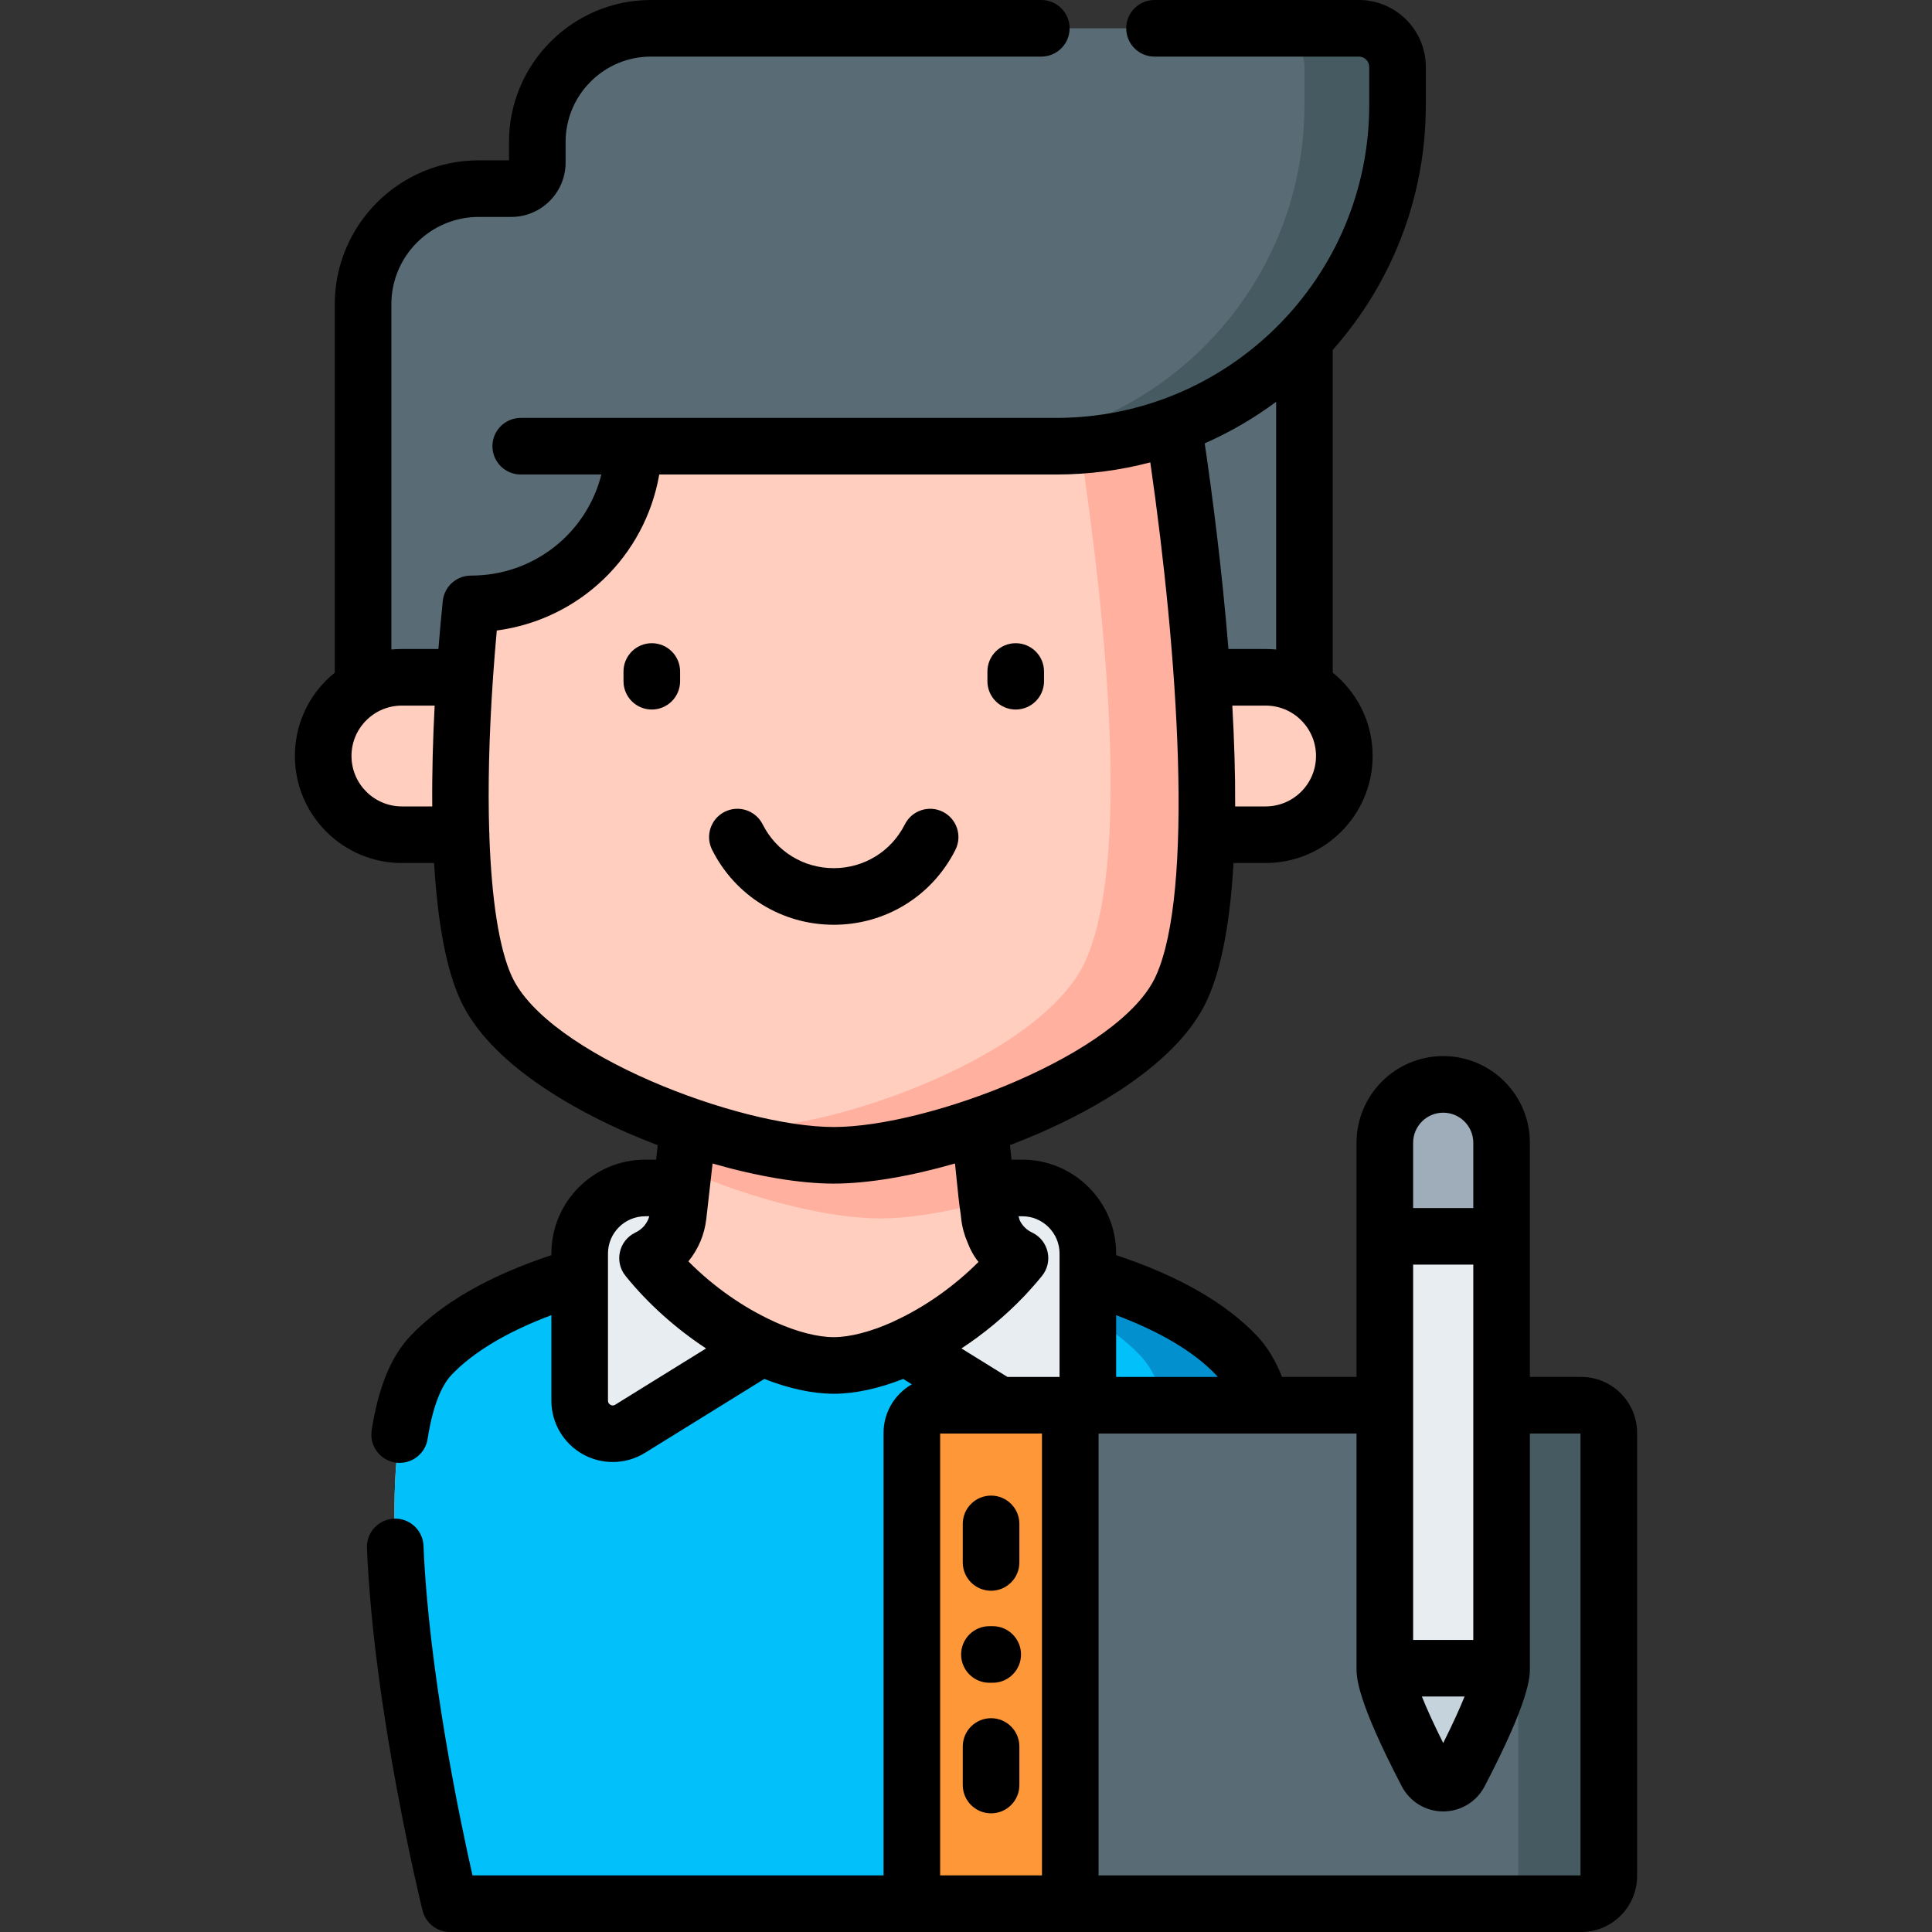 <svg id="Capa_1" enable-background="new 0 0 512 512" height="512" viewBox="0 0 512 512" width="512" xmlns="http://www.w3.org/2000/svg"><rect x="0" y="0" width="512" height="512" fill="#333333" stroke="none"/><g><path d="m107.766 73.672h237.926v126.681h-237.926z" fill="#596c76"/><path d="m327.676 359.175c-11.083-11.654-30.818-19.88-54.119-24.686-6.07-1.252-10.683-6.202-11.382-12.36l-5.99-52.791h-70.461l-5.99 52.791c-.699 6.158-5.312 11.108-11.382 12.36-23.3 4.806-43.036 13.032-54.119 24.686-24.43 25.69 5.026 145.325 5.026 145.325h203.392s29.455-119.635 5.025-145.325z" fill="#ffcebf"/><path d="m327.676 359.175c-11.083-11.654-30.818-19.88-54.119-24.686-1.14-.235-2.228-.6-3.249-1.079-13.804 17.127-35.279 28.448-49.354 28.448s-35.55-11.321-49.354-28.448c-1.021.479-2.109.845-3.249 1.079-23.3 4.807-43.036 13.032-54.119 24.686-24.43 25.69 5.026 145.325 5.026 145.325h203.392c.001 0 29.456-119.635 5.026-145.325z" fill="#01c0fa"/><path d="m327.676 359.175c-11.083-11.654-30.818-19.879-54.119-24.687-1.14-.234-2.228-.6-3.249-1.079-1.549 1.922-3.199 3.766-4.92 5.534 15.607 4.873 28.547 11.611 36.745 20.232 24.43 25.69-5.026 145.325-5.026 145.325h25.542c.002 0 29.457-119.635 5.027-145.325z" fill="#0290cf"/><path d="m233.292 322.896c7.793 0 17.837-1.653 28.449-4.592l-5.556-48.967h-70.461l-4.598 40.519c18.31 8.061 38.631 13.04 52.166 13.04z" fill="#ffb09e"/><path d="m96.217 200.353v-119.729c0-16.919 13.716-30.635 30.635-30.635h8.636c3.809 0 6.897-3.088 6.897-6.897v-5.466c0-16.638 13.488-30.126 30.126-30.126h187.607c5.658 0 10.245 4.587 10.245 10.245v10.075c0 49.943-40.487 90.43-90.43 90.43h-33.437v82.102h-150.279z" fill="#596c76"/><path d="m360.118 7.5h-24.671c5.658 0 10.245 4.587 10.245 10.246v10.075c0 49.943-40.487 90.43-90.43 90.43h24.671c49.943 0 90.43-40.487 90.43-90.43v-10.075c.001-5.659-4.586-10.246-10.245-10.246z" fill="#465a61"/><g fill="#ffcebf"><path d="m335.399 179.493h-42.784v41.719h42.784c11.52 0 20.86-9.339 20.86-20.86s-9.339-20.859-20.86-20.859z"/><path d="m106.51 179.493h42.784v41.719h-42.784c-11.52 0-20.86-9.339-20.86-20.86s9.34-20.859 20.86-20.859z"/></g><path d="m313.097 254.857c-11.232 24.532-65.165 44.311-92.142 44.311s-80.911-19.779-92.142-44.311c-8.672-18.922-7.847-57.12-4.012-94.817 23.383 0 42.43-18.587 43.161-41.793h111.973c10.898 0 21.356-1.933 31.031-5.464 7.46 48.124 14.565 114.919 2.131 142.074z" fill="#ffcebf"/><path d="m310.966 112.783c-7.797 2.846-16.109 4.632-24.744 5.227 7.146 47.62 13.324 110.662 1.335 136.848-9.654 21.086-50.857 38.661-79.372 43.182 4.66.739 8.981 1.129 12.77 1.129 26.977 0 80.911-19.778 92.142-44.311 12.434-27.156 5.329-93.951-2.131-142.075z" fill="#ffb09e"/><path d="m288.29 332.2v38.98c0 6.87-7.54 11.07-13.38 7.45l-34.94-21.64c10.69-4.87 21.94-13.15 30.34-23.58-4.41-2.07-7.57-6.27-8.13-11.28l-.83-7.31h9.56c9.6 0 17.38 7.78 17.38 17.38z" fill="#e8edf2"/><path d="m201.94 356.99-34.94 21.64c-5.84 3.62-13.38-.58-13.38-7.45v-38.98c0-9.6 7.78-17.38 17.38-17.38h9.56l-.83 7.31c-.56 5-3.71 9.2-8.13 11.28 8.4 10.43 19.65 18.71 30.34 23.58z" fill="#e8edf2"/><g><g><path d="m241.649 379.721v117.46c0 4.042 3.277 7.319 7.319 7.319h170.063c4.042 0 7.319-3.277 7.319-7.319v-117.46c0-4.042-3.277-7.319-7.319-7.319h-170.063c-4.042 0-7.319 3.277-7.319 7.319z" fill="#fe9738"/><path d="m426.349 497.181v-117.46c0-4.042-3.277-7.319-7.319-7.319h-128.073c-4.042 0-7.319 3.277-7.319 7.319v117.46c0 4.042 3.277 7.319 7.319 7.319h128.074c4.042 0 7.318-3.277 7.318-7.319z" fill="#596c76"/><path d="m419.031 372.402h-24c4.042 0 7.319 3.277 7.319 7.318v117.46c0 4.042-3.277 7.319-7.319 7.319h24c4.042 0 7.319-3.277 7.319-7.319v-117.46c-.001-4.041-3.277-7.318-7.319-7.318z" fill="#465a61"/></g><g><path d="m397.938 442.093c0 5.524-6.568 19.065-11.145 27.83-1.826 3.497-6.828 3.497-8.653 0-4.577-8.766-11.145-22.306-11.145-27.83v-139.249c0-8.545 6.927-15.471 15.471-15.471 8.545 0 15.471 6.927 15.471 15.471v139.249z" fill="#e8edf2"/><path d="m382.467 287.373c-8.545 0-15.471 6.927-15.471 15.471v24.794h30.943v-24.794c-.001-8.544-6.928-15.471-15.472-15.471z" fill="#9facba"/><path d="m386.793 469.923c4.577-8.766 11.145-22.306 11.145-27.83h-30.943c0 5.524 6.567 19.064 11.145 27.83 1.826 3.497 6.828 3.497 8.653 0z" fill="#c5d3dd"/></g></g><g><path d="m253.197 225.206c1.861-3.7.37-8.209-3.33-10.07s-8.209-.37-10.07 3.33c-3.601 7.159-10.82 11.606-18.842 11.606s-15.241-4.447-18.842-11.605c-1.861-3.702-6.372-5.193-10.069-3.331-3.701 1.86-5.192 6.369-3.331 10.069 6.162 12.255 18.517 19.867 32.242 19.867s26.079-7.612 32.242-19.866z"/><path d="m172.733 170.455c-4.143 0-7.5 3.357-7.5 7.5v2.577c0 4.143 3.357 7.5 7.5 7.5s7.5-3.357 7.5-7.5v-2.577c0-4.142-3.357-7.5-7.5-7.5z"/><path d="m269.176 188.032c4.143 0 7.5-3.357 7.5-7.5v-2.577c0-4.143-3.357-7.5-7.5-7.5s-7.5 3.357-7.5 7.5v2.577c0 4.143 3.357 7.5 7.5 7.5z"/><path d="m419.03 364.9h-13.593v-62.057c0-12.666-10.305-22.971-22.971-22.971-12.667 0-22.972 10.305-22.972 22.971v62.057h-19.741c-1.749-4.416-3.966-8.072-6.638-10.889-8.337-8.769-20.886-15.944-37.325-21.38v-.431c0-13.719-11.161-24.88-24.88-24.88h-2.848c-.127-1.215-.264-2.497-.416-3.853 2.789-1.063 5.564-2.188 8.297-3.388 13.04-5.721 36.093-17.889 43.973-35.101 4.035-8.812 6.141-21.642 6.979-36.27h8.506c15.638 0 28.359-12.723 28.359-28.36 0-7.56-2.947-14.679-8.3-20.047-.724-.726-1.483-1.404-2.27-2.04v-85.533c15.339-17.292 24.67-40.029 24.67-64.907v-10.071c0-9.787-7.958-17.75-17.74-17.75h-54.16c-4.143 0-7.5 3.357-7.5 7.5s3.357 7.5 7.5 7.5h54.16c1.511 0 2.74 1.233 2.74 2.75v10.07c0 45.727-37.202 82.928-82.931 82.928h-141.929c-4.143 0-7.5 3.357-7.5 7.5s3.357 7.5 7.5 7.5h21.375c-3.92 15.515-17.859 26.792-34.575 26.792-3.849 0-7.072 2.912-7.462 6.741-.385 3.789-.782 8.073-1.153 12.709h-9.675c-.938 0-1.869.046-2.79.135v-91.505c0-12.754 10.376-23.13 23.13-23.13h8.641c7.939 0 14.399-6.46 14.399-14.4v-5.46c0-12.479 10.147-22.63 22.62-22.63h103.45c4.143 0 7.5-3.357 7.5-7.5s-3.357-7.5-7.5-7.5h-103.45c-20.744 0-37.62 16.881-37.62 37.63v4.86h-8.04c-21.024 0-38.13 17.105-38.13 38.13v97.646c-.784.634-1.541 1.309-2.264 2.031-5.356 5.357-8.306 12.479-8.306 20.053 0 15.638 12.722 28.36 28.359 28.36h8.532c.958 16.091 3.286 28.272 6.951 36.27 7.88 17.212 30.933 29.38 43.973 35.101 2.745 1.204 5.532 2.334 8.334 3.402l-.436 3.838h-2.863c-13.719 0-24.88 11.161-24.88 24.88v.431c-16.441 5.436-28.99 12.612-37.318 21.374-5.151 5.404-8.521 13.585-10.302 25.01-.639 4.093 2.162 7.928 6.255 8.565.392.062.78.091 1.165.091 3.632 0 6.824-2.645 7.4-6.346 1.59-10.198 4.324-14.857 6.346-16.979 5.772-6.072 14.821-11.458 26.454-15.814v22.647c0 5.898 3.201 11.345 8.354 14.213 2.461 1.37 5.186 2.051 7.908 2.051 2.977 0 5.95-.815 8.567-2.438l31.606-19.575c6.418 2.518 12.72 3.927 18.4 3.927s11.981-1.409 18.399-3.927l2.294 1.421c-4.471 2.555-7.498 7.36-7.498 12.868v117.28h-108.938c-3.282-14.51-11.598-54.007-12.979-87.36-.171-4.139-3.705-7.369-7.804-7.183-4.139.171-7.354 3.665-7.183 7.804 1.779 43.007 14.202 93.887 14.73 96.032.824 3.352 3.83 5.707 7.282 5.707h129.71 73.681 96.38c8.172 0 14.819-6.648 14.819-14.82v-117.46c.002-8.172-6.646-14.82-14.818-14.82zm-28.592 69.693h-15.942v-62.096c0-.033.005-.064.005-.097s-.004-.064-.005-.097v-37.166h15.942zm-2.315 15c-1.181 2.948-2.963 6.951-5.657 12.325-2.693-5.374-4.476-9.377-5.656-12.325zm-5.656-154.72c4.396 0 7.971 3.575 7.971 7.971v17.294h-15.942v-17.294c-.001-4.396 3.575-7.971 7.971-7.971zm-60.228 69.47c.164.173.322.368.481.558h-26.93v-16.369c11.632 4.356 20.68 9.742 26.449 15.811zm13.161-150.633h-8.068c.039-8.702-.25-17.735-.755-26.72h8.822c3.574 0 6.928 1.388 9.439 3.905 2.527 2.535 3.92 5.893 3.92 9.454.002 7.368-5.991 13.361-13.358 13.361zm0-41.72h-9.853c-1.751-21.737-4.42-41.839-6.286-54.498 6.739-2.967 13.083-6.669 18.928-11.009v65.642c-.92-.089-1.851-.135-2.789-.135zm-242.25 28.36c0-3.568 1.39-6.923 3.912-9.446 2.524-2.523 5.879-3.913 9.447-3.913h8.679c-.447 8.499-.717 17.588-.637 26.72h-8.043c-7.364-.001-13.358-5.994-13.358-13.361zm42.481 58.382c-3.358-7.326-5.358-20.347-5.946-37.229.004-.098.015-.194.015-.293 0-.294-.021-.583-.054-.868-.358-11.697-.047-25.196.948-39.904.039-.311.066-.625.066-.947 0-.008-.001-.016-.001-.024.281-4.041.611-8.168.995-12.377 21.904-2.914 39.272-19.62 43.056-41.341h105.22c8.606 0 16.954-1.12 24.911-3.215 7.32 50.719 11.722 113.737 1.437 136.202-9.427 20.591-60.104 39.933-85.322 39.933s-75.897-19.343-85.325-39.937zm27.418 113.523c-.156.099-.633.394-1.279.031-.431-.239-.649-.612-.649-1.106v-32.9c0-.015 0-.029 0-.044v-6.036c0-5.448 4.432-9.88 9.88-9.88h1.07c-.517 1.871-1.828 3.44-3.663 4.304-.031.015-.059.033-.09.048-4.334 2.128-5.572 7.699-2.556 11.444 5.996 7.439 13.449 14.038 21.355 19.233zm42.474-21.848c-.239-.129-.484-.244-.734-.347-7.443-3.426-15.441-8.795-22.359-15.787 2.604-3.173 4.278-7.064 4.753-11.298l1.661-14.633c11.783 3.392 23.105 5.325 32.111 5.325 9.012 0 20.342-1.936 32.132-5.332.155 1.479.297 2.881.431 4.216.341 3.391.648 6.418 1.064 9.142l.144 1.27c.245 2.19.815 4.285 1.662 6.238.725 1.937 1.664 3.666 2.928 5.222-6.49 6.497-14.38 12.061-22.456 15.741-.095.043-.18.101-.272.147-5.856 2.631-11.34 4.045-15.633 4.045-4.244.001-9.651-1.375-15.432-3.949zm65.918-6.933c.018-.02.037-.039.056-.058 1.653-1.739 3.388-3.731 4.653-5.3 3.037-3.774 1.742-9.344-2.555-11.443-.031-.016-.06-.034-.091-.049-.001 0-.002-.001-.003-.001s-.002-.001-.002-.001c-1.48-.695-2.616-1.853-3.273-3.261-.102-.308-.199-.653-.292-1.04h.979c5.448 0 9.88 4.432 9.88 9.88v6.054c0 .005-.002.011-.002.017v26.628h-13.804l-12.191-7.551c5.947-3.909 11.637-8.615 16.645-13.875zm-22.291 36.426h26.987v117.1h-26.987zm169.7 117.1h-96.2-31.513v-117.1h43.195c.008 0 .016.002.024.002.01 0 .02-.002.029-.002h25.109v62.192c0 2.277 0 8.327 11.996 31.302 2.143 4.104 6.349 6.651 10.977 6.651 4.628-.001 8.833-2.55 10.974-6.651 11.996-22.975 11.996-29.024 11.996-31.302v-62.192h13.412v117.1z"/><path d="m262.644 421.563c4.143 0 7.5-3.357 7.5-7.5v-10.214c0-4.143-3.357-7.5-7.5-7.5s-7.5 3.357-7.5 7.5v10.214c0 4.142 3.357 7.5 7.5 7.5z"/><path d="m262.644 455.34c-4.143 0-7.5 3.357-7.5 7.5v10.214c0 4.143 3.357 7.5 7.5 7.5s7.5-3.357 7.5-7.5v-10.214c0-4.143-3.358-7.5-7.5-7.5z"/><path d="m262.208 445.951h.871c4.143 0 7.5-3.357 7.5-7.5s-3.357-7.5-7.5-7.5h-.871c-4.143 0-7.5 3.357-7.5 7.5s3.357 7.5 7.5 7.5z"/></g></g></svg>
